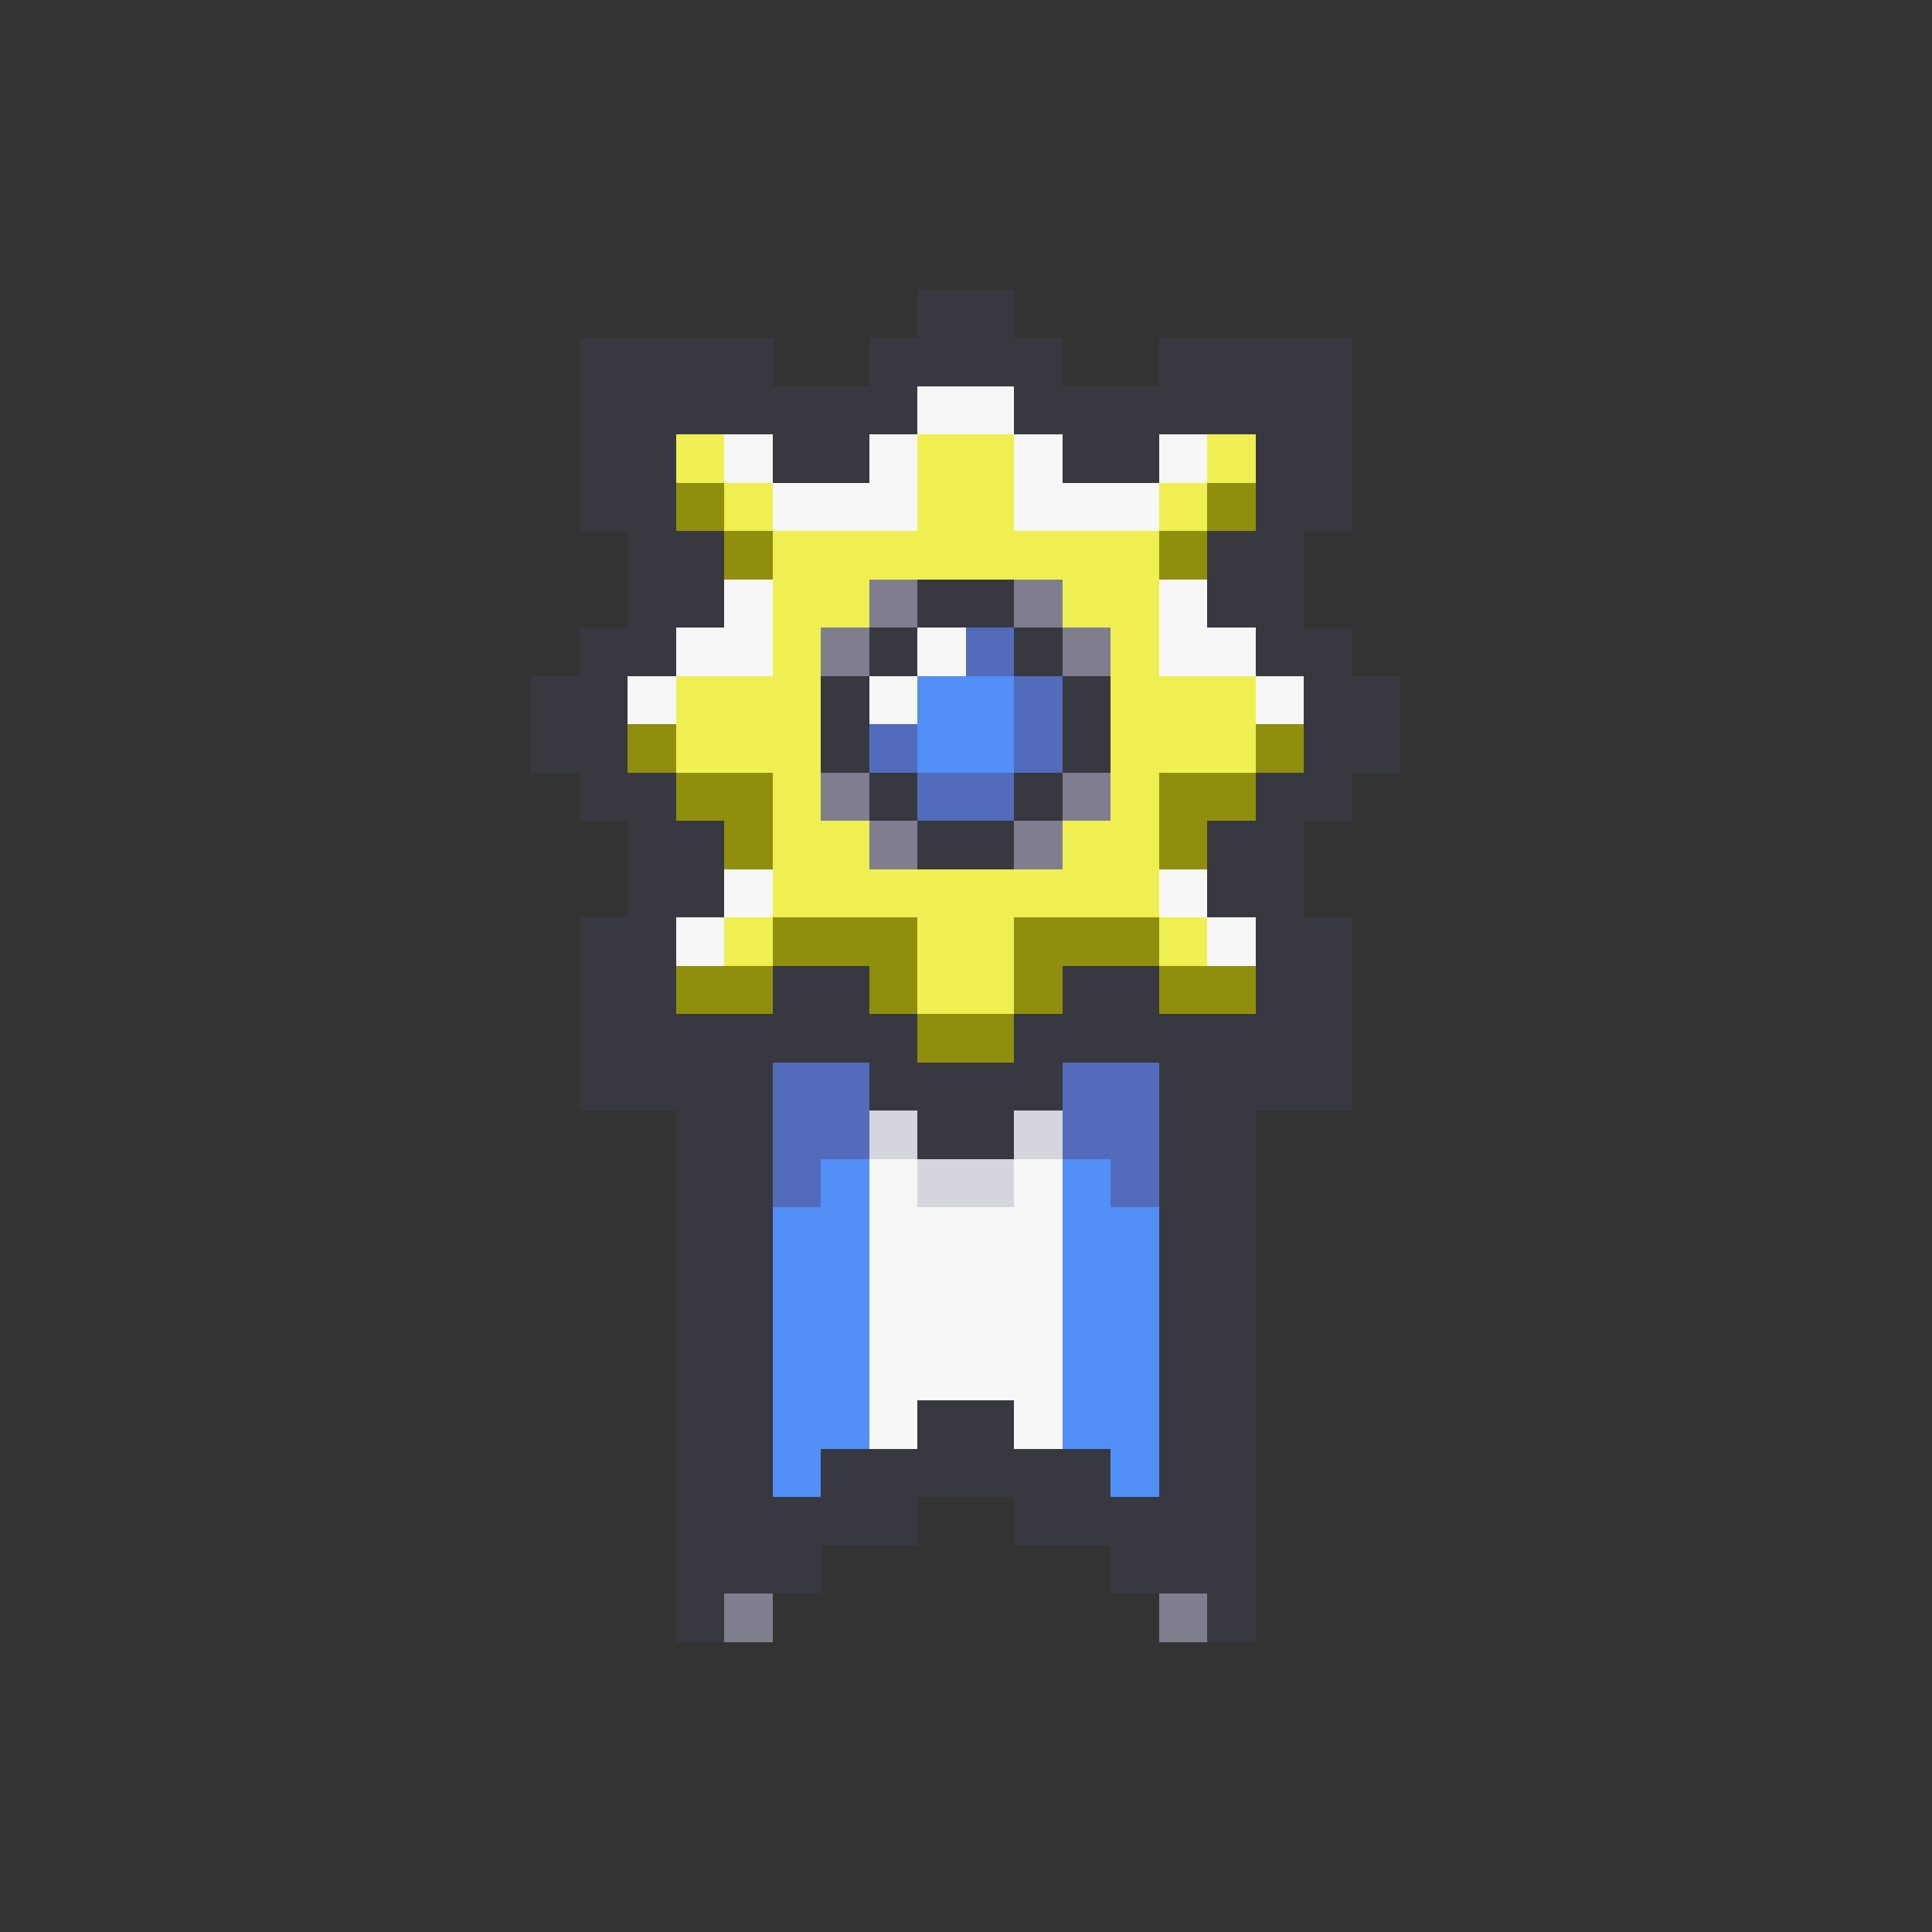 <svg xmlns="http://www.w3.org/2000/svg" viewBox="0 -0.5 40 40" shape-rendering="crispEdges">
<rect x="0" y="-0.5" width="40" height="40" fill="#333333" stroke="none"/>
<path stroke="#383841" d="M19 6h2M12 7h4M18 7h4M24 7h4M12 8h7M21 8h7M12 9h2M16 9h2M22 9h2M26 9h2M12 10h2M26 10h2M13 11h2M25 11h2M13 12h2M19 12h2M25 12h2M12 13h2M18 13h1M21 13h1M26 13h2M11 14h2M17 14h1M22 14h1M27 14h2M11 15h2M17 15h1M22 15h1M27 15h2M12 16h2M18 16h1M21 16h1M26 16h2M13 17h2M19 17h2M25 17h2M13 18h2M25 18h2M12 19h2M26 19h2M12 20h2M16 20h2M22 20h2M26 20h2M12 21h7M21 21h7M12 22h4M18 22h4M24 22h4M14 23h2M19 23h2M24 23h2M14 24h2M24 24h2M14 25h2M24 25h2M14 26h2M24 26h2M14 27h2M24 27h2M14 28h2M24 28h2M14 29h2M19 29h2M24 29h2M14 30h2M17 30h6M24 30h2M14 31h5M21 31h5M14 32h3M23 32h3M14 33h1M25 33h1" />
<path stroke="#f7f7f7" d="M19 8h2M15 9h1M18 9h1M21 9h1M24 9h1M16 10h3M21 10h3M15 12h1M24 12h1M14 13h2M19 13h1M24 13h2M13 14h1M18 14h1M26 14h1M15 18h1M24 18h1M14 19h1M25 19h1M18 24h1M21 24h1M18 25h4M18 26h4M18 27h4M18 28h4M18 29h1M21 29h1" />
<path stroke="#efef52" d="M14 9h1M19 9h2M25 9h1M15 10h1M19 10h2M24 10h1M16 11h8M16 12h2M22 12h2M16 13h1M23 13h1M14 14h3M23 14h3M14 15h3M23 15h3M16 16h1M23 16h1M16 17h2M22 17h2M16 18h8M15 19h1M19 19h2M24 19h1M19 20h2" />
<path stroke="#8f8f0d" d="M14 10h1M25 10h1M15 11h1M24 11h1M13 15h1M26 15h1M14 16h2M24 16h2M15 17h1M24 17h1M16 19h3M21 19h3M14 20h2M18 20h1M21 20h1M24 20h2M19 21h2" />
<path stroke="#7e7e8f" d="M18 12h1M21 12h1M17 13h1M22 13h1M17 16h1M22 16h1M18 17h1M21 17h1M15 33h1M24 33h1" />
<path stroke="#526cbb" d="M20 13h1M21 14h1M18 15h1M21 15h1M19 16h2M16 22h2M22 22h2M16 23h2M22 23h2M16 24h1M23 24h1" />
<path stroke="#528ff7" d="M19 14h2M19 15h2M17 24h1M22 24h1M16 25h2M22 25h2M16 26h2M22 26h2M16 27h2M22 27h2M16 28h2M22 28h2M16 29h2M22 29h2M16 30h1M23 30h1" />
<path stroke="#d5d5dd" d="M18 23h1M21 23h1M19 24h2" />
</svg>